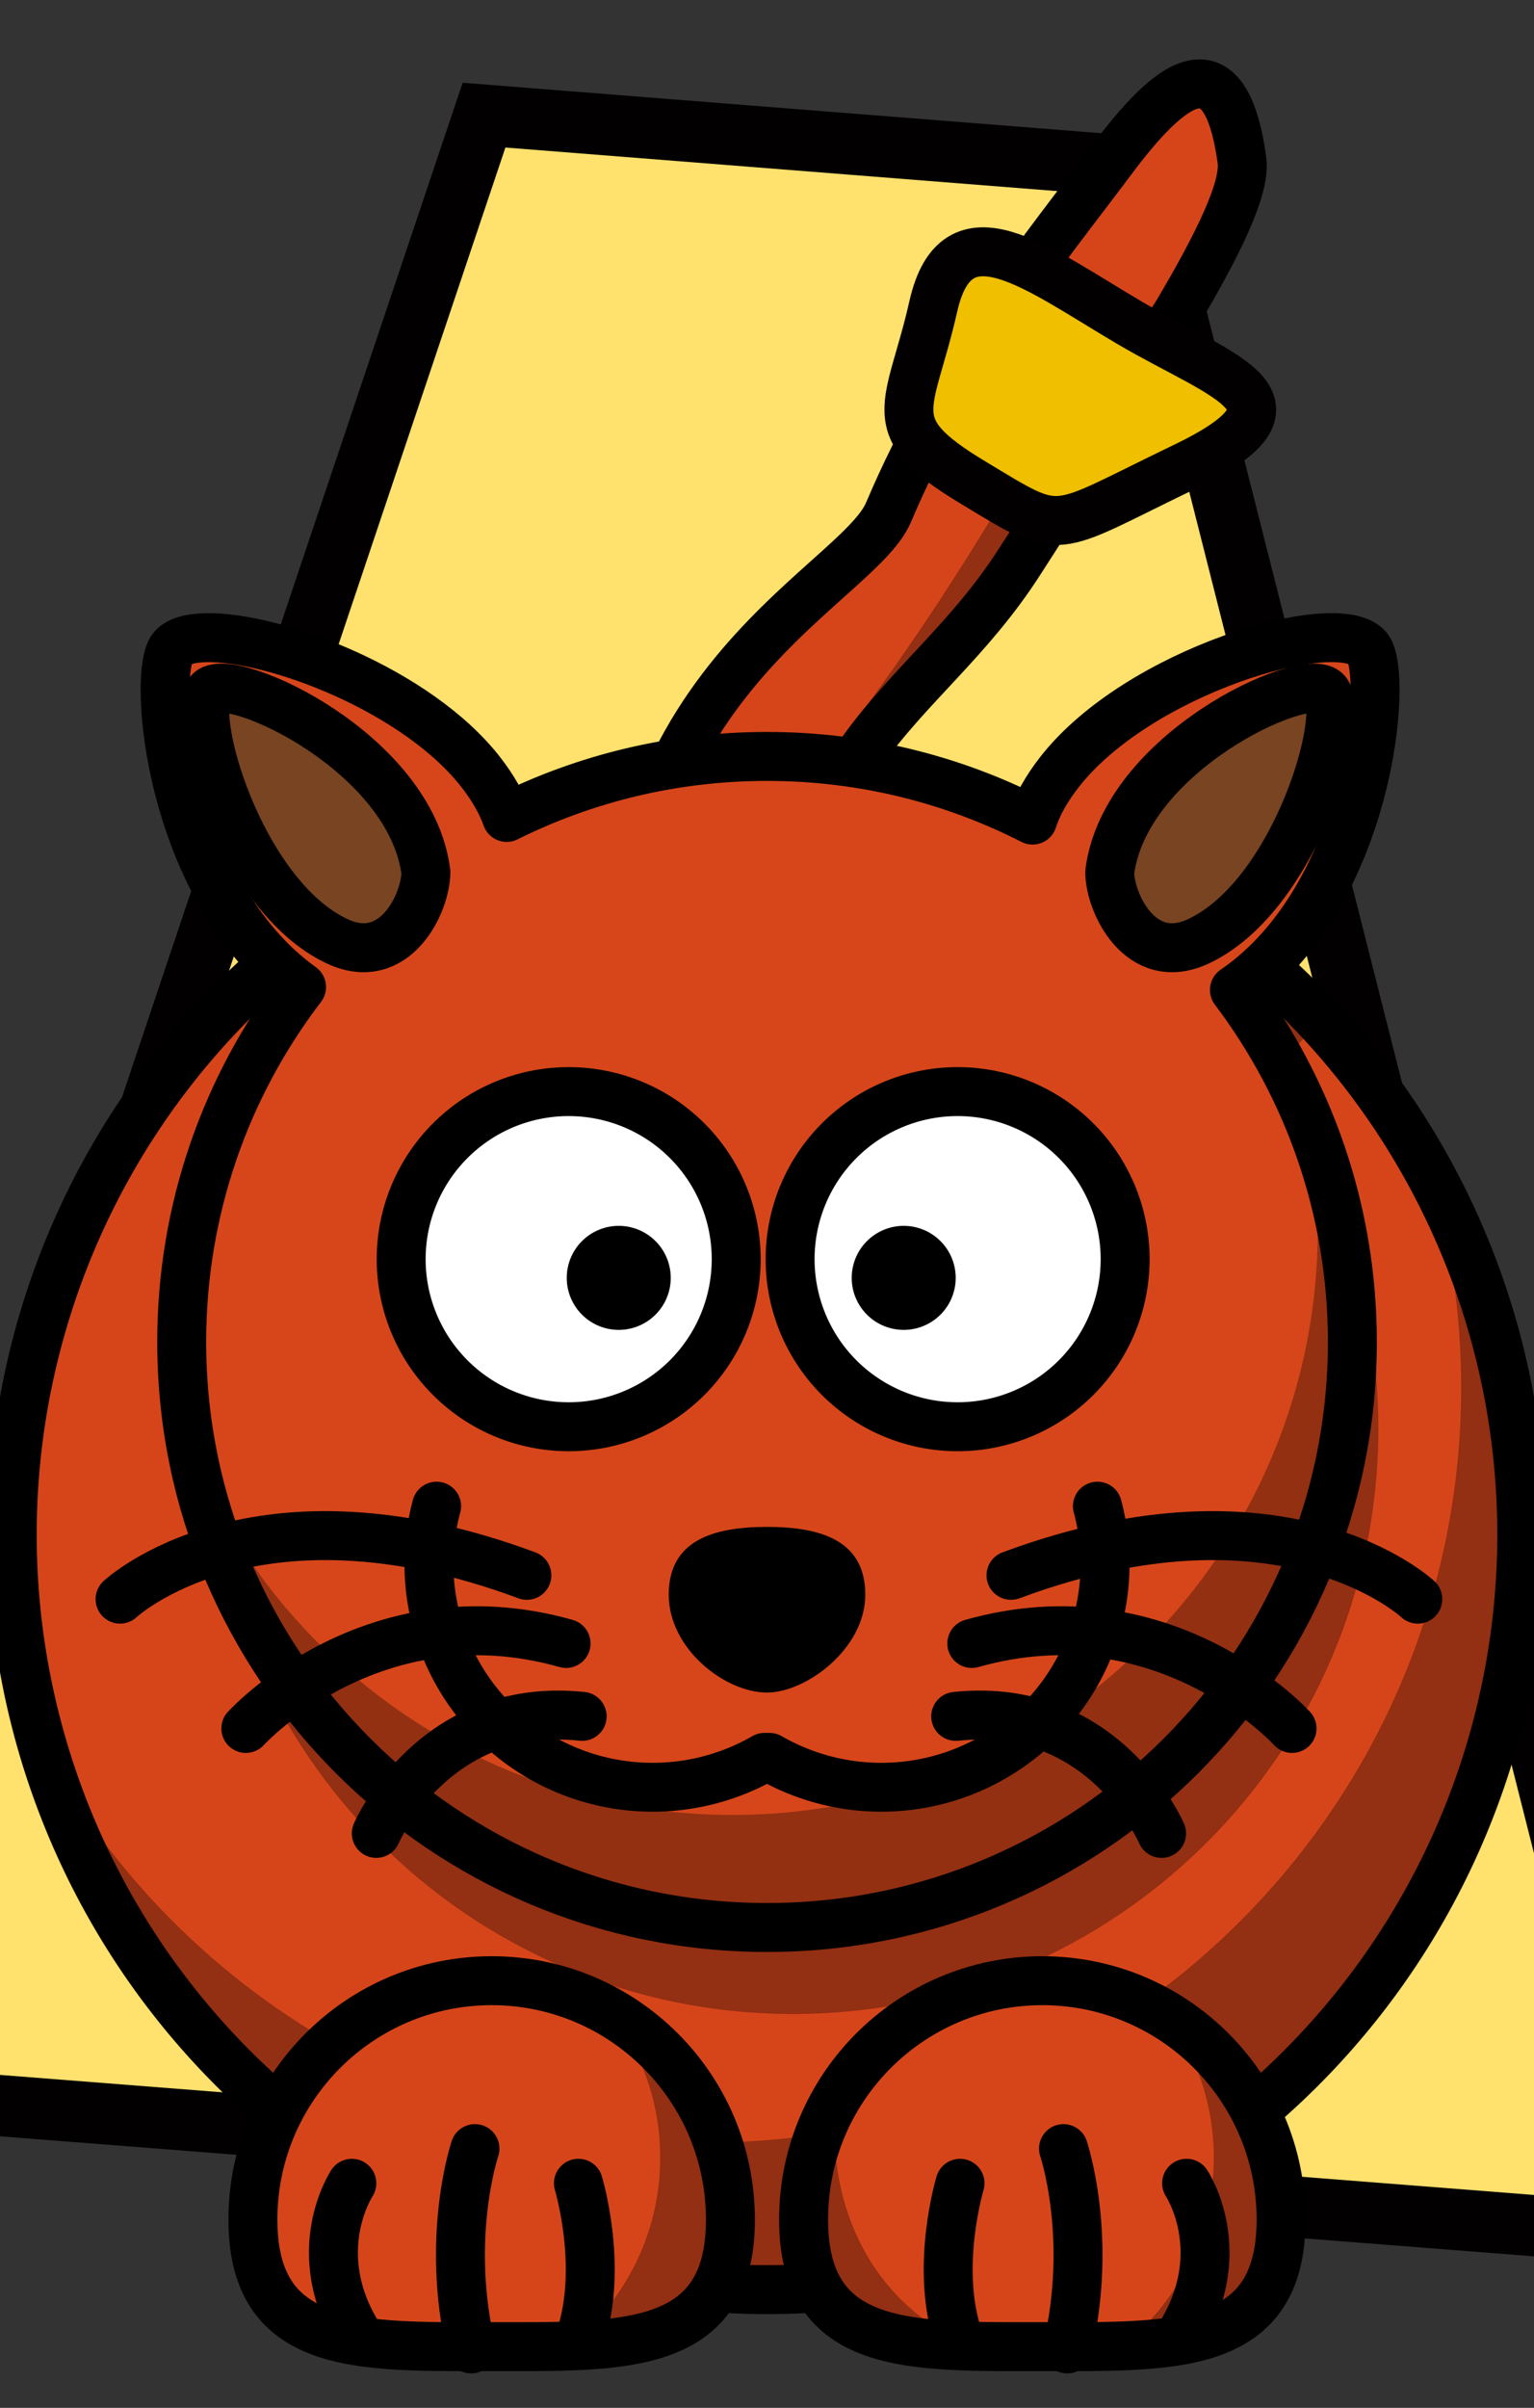 <?xml version="1.0" encoding="UTF-8" standalone="no"?>
<!-- Created with Inkscape (http://www.inkscape.org/) -->

<svg
   xmlns:dc="http://purl.org/dc/elements/1.1/"
   xmlns:cc="http://creativecommons.org/ns#"
   xmlns:rdf="http://www.w3.org/1999/02/22-rdf-syntax-ns#"
   xmlns:svg="http://www.w3.org/2000/svg"
   xmlns="http://www.w3.org/2000/svg"
   xmlns:sodipodi="http://sodipodi.sourceforge.net/DTD/sodipodi-0.dtd"
   xmlns:inkscape="http://www.inkscape.org/namespaces/inkscape"
   version="1.0"
   width="250.772"
   height="393.489"
   id="svg2"
   inkscape:version="0.48.1 r9760"
   sodipodi:docname="rfmetronome-1.4.svg"
   inkscape:export-filename="/home/drt/Downloads/rfmetronome-1.3-72.png"
   inkscape:export-xdpi="17.134361"
   inkscape:export-ydpi="17.134361">
  <rect width="100%" height="100%" fill="#333333" stroke="none"/>
  <sodipodi:namedview
     pagecolor="#ffffff"
     bordercolor="#666666"
     borderopacity="1"
     objecttolerance="10"
     gridtolerance="10"
     guidetolerance="10"
     inkscape:pageopacity="0"
     inkscape:pageshadow="2"
     inkscape:window-width="1280"
     inkscape:window-height="742"
     id="namedview3109"
     showgrid="false"
     inkscape:zoom="0.834386"
     inkscape:cx="17.502696"
     inkscape:cy="218.55768"
     inkscape:window-x="0"
     inkscape:window-y="26"
     inkscape:window-maximized="1"
     inkscape:current-layer="svg2" />
  <defs
     id="defs4" />
  <g
     id="g4417">
    <path
       inkscape:export-ydpi="23.11536"
       inkscape:export-xdpi="23.11536"
       inkscape:export-filename="/home/drt/Downloads/cat_at_96.png"
       sodipodi:nodetypes="ccccc"
       inkscape:connector-curvature="0"
       id="rect4012"
       d="M 79.126,18.816 186.126,27.266 271.754,365.354 -29.363,341.798 z"
       style="fill:#ffe16e;fill-opacity:1;stroke:#020000;stroke-width:10;stroke-miterlimit:4;stroke-opacity:1;stroke-dasharray:none" />
    <path
       sodipodi:nodetypes="cssssscc"
       d="m 103.844,176.89 c -9.443,-63.582 36.021,-80.434 41.41,-93.169 10.665,-25.2 26.361,-44.035 36.402,-57.485 9.316,-12.48 18.582,-20.454 21.372,-0.032 1.214,8.885 -17.211,35.763 -36.37,65.623 -16.342,25.469 -39.522,29.665 -39.522,83.804 1e-5,46.024 -22.033,1.259 -23.292,1.259 z"
       id="path3229-0"
       style="fill:#d6451a;fill-opacity:1;fill-rule:evenodd;stroke:#000000;stroke-width:8;stroke-linecap:butt;stroke-linejoin:miter;stroke-miterlimit:4;stroke-opacity:1;stroke-dasharray:none"
       inkscape:connector-curvature="0" />
    <path
       sodipodi:nodetypes="csscssc"
       d="m 200.515,34.427 c -17.269,22.425 -33.322,41.752 -36.472,47.001 -31.962,53.269 -39.429,46.402 -43.429,77.04 -2.42,18.54 -3.16,30.9 -7.562,28.719 6.792,9.204 11.301,14.087 15.062,-14.719 6.056,-46.38 -2.842,-36.296 10.628,-50.408 23.773,-24.907 68.516,-82.256 61.773,-87.634 z"
       id="path3334-4"
       style="fill:#000000;fill-opacity:0.314;fill-rule:evenodd;stroke:none"
       inkscape:connector-curvature="0" />
    <path
       inkscape:export-ydpi="23.11536"
       inkscape:export-xdpi="23.11536"
       inkscape:export-filename="/home/drt/Downloads/cat_at_96.png"
       d="m 248.772,250.783 a 123.386,123.386 0 1 1 -246.772,0 123.386,123.386 0 1 1 246.772,0 z"
       id="path2383"
       style="fill:#d6451a;fill-opacity:1;fill-rule:nonzero;stroke:#000000;stroke-width:8;stroke-linecap:round;stroke-linejoin:round;stroke-miterlimit:4;stroke-opacity:1;stroke-dasharray:none"
       inkscape:connector-curvature="0" />
    <path
       inkscape:export-ydpi="23.11536"
       inkscape:export-xdpi="23.11536"
       inkscape:export-filename="/home/drt/Downloads/cat_at_96.png"
       d="m 79.236,136.347 c -14.361,5.803 -27.382,14.23 -38.469,24.688 3.242,5.518 7.449,10.589 12.781,14.406 -12.298,16.098 -19.594,36.193 -19.594,58 -10e-6,52.819 42.868,95.688 95.688,95.688 52.819,1e-5 95.687,-42.868 95.688,-95.688 -1e-5,-21.6 -7.194,-41.511 -19.281,-57.531 3.723,-2.547 6.888,-5.693 9.594,-9.188 -10.566,-11.339 -23.219,-20.706 -37.375,-27.438 -0.304,0.361 -0.59,0.726 -0.875,1.094 -2.157,2.779 -3.554,5.361 -4.344,7.781 -13.035,-6.655 -27.776,-10.406 -43.406,-10.406 -15.285,1e-5 -29.742,3.586 -42.562,9.969 -0.813,-2.293 -2.162,-4.734 -4.188,-7.344 -1.084,-1.396 -2.323,-2.74 -3.656,-4.031 z"
       id="path3306"
       style="fill:#000000;fill-opacity:0.314;fill-rule:nonzero;stroke:none"
       inkscape:connector-curvature="0" />
    <path
       inkscape:export-ydpi="23.11536"
       inkscape:export-xdpi="23.11536"
       inkscape:export-filename="/home/drt/Downloads/cat_at_96.png"
       d="m 33.642,104.208 c -2.565,0.057 -4.46,0.587 -5.406,1.656 -3.487,3.939 -0.59,39.934 21.062,55.438 -12.298,16.098 -19.594,36.193 -19.594,58 0,52.819 42.868,95.688 95.688,95.688 52.819,0 95.687,-42.868 95.688,-95.688 0,-21.6 -7.194,-41.511 -19.281,-57.531 22.265,-15.232 25.273,-51.927 21.75,-55.906 -5.047,-5.701 -37.514,3.767 -50.406,20.375 -2.157,2.779 -3.554,5.361 -4.344,7.781 -13.035,-6.655 -27.776,-10.406 -43.406,-10.406 -15.285,0 -29.742,3.586 -42.562,9.969 -0.813,-2.293 -2.162,-4.734 -4.188,-7.344 -10.475,-13.494 -33.886,-22.278 -45,-22.031 z"
       id="path2385"
       style="fill:#d6461a;fill-opacity:1;fill-rule:nonzero;stroke:#000000;stroke-width:8;stroke-linecap:round;stroke-linejoin:round;stroke-miterlimit:4;stroke-opacity:1;stroke-dasharray:none"
       inkscape:connector-curvature="0" />
    <path
       inkscape:export-ydpi="23.11536"
       inkscape:export-xdpi="23.11536"
       inkscape:export-filename="/home/drt/Downloads/cat_at_96.png"
       d="m 213.58,182.222 c 1.203,6.045 1.844,12.289 1.844,18.688 -1e-5,52.819 -42.868,95.688 -95.688,95.688 -39.615,0 -73.624,-24.098 -88.156,-58.438 8.771,43.79 47.453,76.844 93.812,76.844 52.819,-3e-5 95.687,-42.868 95.688,-95.688 0,-13.154 -2.684,-25.69 -7.5,-37.094 z"
       id="path3293"
       style="fill:#000000;fill-opacity:0.314;fill-rule:nonzero;stroke:none"
       inkscape:connector-curvature="0" />
    <path
       inkscape:export-ydpi="23.11536"
       inkscape:export-xdpi="23.11536"
       inkscape:export-filename="/home/drt/Downloads/cat_at_96.png"
       d="m 120.35,205.773 a 27.384,27.384 0 1 1 -54.768,0 27.384,27.384 0 1 1 54.768,0 z"
       id="path2387"
       style="fill:#ffffff;fill-opacity:1;fill-rule:nonzero;stroke:#000000;stroke-width:8;stroke-linecap:round;stroke-linejoin:round;stroke-miterlimit:4;stroke-opacity:1;stroke-dasharray:none"
       inkscape:connector-curvature="0" />
    <path
       inkscape:export-ydpi="23.11536"
       inkscape:export-xdpi="23.11536"
       inkscape:export-filename="/home/drt/Downloads/cat_at_96.png"
       d="m 183.932,205.773 a 27.384,27.384 0 0 1 -54.768,0 27.384,27.384 0 1 1 54.768,0 z"
       id="path2391"
       style="fill:#ffffff;fill-opacity:1;fill-rule:nonzero;stroke:#000000;stroke-width:8;stroke-linecap:round;stroke-linejoin:round;stroke-miterlimit:4;stroke-opacity:1;stroke-dasharray:none"
       inkscape:connector-curvature="0" />
    <path
       inkscape:export-ydpi="23.11536"
       inkscape:export-xdpi="23.11536"
       inkscape:export-filename="/home/drt/Downloads/cat_at_96.png"
       d="m 109.648,208.92 a 8.499,8.499 0 0 1 -16.997,0 8.499,8.499 0 1 1 16.997,0 z"
       id="path2393"
       style="fill:#000000;fill-opacity:1;fill-rule:nonzero;stroke:none"
       inkscape:connector-curvature="0" />
    <path
       inkscape:export-ydpi="23.11536"
       inkscape:export-xdpi="23.11536"
       inkscape:export-filename="/home/drt/Downloads/cat_at_96.png"
       d="m 156.233,208.92 a 8.499,8.499 0 0 1 -16.997,0 8.499,8.499 0 1 1 16.997,0 z"
       id="path2395"
       style="fill:#000000;fill-opacity:1;fill-rule:nonzero;stroke:none"
       inkscape:connector-curvature="0" />
    <path
       inkscape:export-ydpi="23.11536"
       inkscape:export-xdpi="23.11536"
       inkscape:export-filename="/home/drt/Downloads/cat_at_96.png"
       d="m 141.453,260.598 c 0,8.83 -9.67,15.996 -16.067,15.996 -6.891,0 -16.067,-7.166 -16.067,-15.996 0,-8.83 7.198,-11.074 16.067,-11.074 8.869,0 16.067,2.244 16.067,11.074 z"
       id="path2397"
       style="fill:#000000;fill-opacity:1;fill-rule:nonzero;stroke:none"
       inkscape:connector-curvature="0" />
    <g
       style="stroke-width:8;stroke-miterlimit:4;stroke-dasharray:none"
       inkscape:export-ydpi="23.11536"
       inkscape:export-xdpi="23.11536"
       inkscape:export-filename="/home/drt/Downloads/cat_at_96.png"
       transform="translate(-202.598,-242.564)"
       id="g3178">
      <path
         d="M 392.751,487.022 A 39.03,39.03 0 0 1 335.535,530.925"
         transform="matrix(0.937,0,0,0.935,13.993,33.332)"
         id="path2400"
         style="fill:none;stroke:#000000;stroke-width:8.543;stroke-linecap:round;stroke-linejoin:round;stroke-miterlimit:4;stroke-opacity:1;stroke-dasharray:none"
         inkscape:connector-curvature="0" />
      <path
         d="M 392.751,487.022 A 39.03,39.03 0 0 1 335.535,530.925"
         transform="matrix(-0.937,0,0,0.935,641.976,33.332)"
         id="path3176"
         style="fill:none;stroke:#000000;stroke-width:8.543;stroke-linecap:round;stroke-linejoin:round;stroke-miterlimit:4;stroke-opacity:1;stroke-dasharray:none"
         inkscape:connector-curvature="0" />
    </g>
    <path
       inkscape:export-ydpi="23.11536"
       inkscape:export-xdpi="23.11536"
       inkscape:export-filename="/home/drt/Downloads/cat_at_96.png"
       d="m 233.955,192.16 c 3.202,10.975 4.906,22.589 4.906,34.594 10e-6,68.109 -55.266,123.375 -123.375,123.375 -46.825,0 -87.598,-26.132 -108.5,-64.594 15.023,51.2 62.367,88.625 118.406,88.625 68.109,0 123.375,-55.266 123.375,-123.375 0,-21.21 -5.373,-41.186 -14.812,-58.625 z"
       id="path3339"
       style="fill:#000000;fill-opacity:0.314;fill-rule:nonzero;stroke:none"
       inkscape:connector-curvature="0" />
    <g
       style="stroke-width:8;stroke-miterlimit:4;stroke-dasharray:none"
       inkscape:export-ydpi="23.11536"
       inkscape:export-xdpi="23.11536"
       inkscape:export-filename="/home/drt/Downloads/cat_at_96.png"
       transform="translate(-200.076,-248.229)"
       id="g3188">
      <path
         d="m 365.347,505.667 c 44.674,-16.608 66.504,3.893 66.504,3.893"
         id="path3182"
         style="fill:none;stroke:#000000;stroke-width:8;stroke-linecap:round;stroke-linejoin:miter;stroke-miterlimit:4;stroke-opacity:1;stroke-dasharray:none"
         inkscape:connector-curvature="0" />
      <path
         d="m 358.94,516.803 c 31.633,-8.958 52.351,13.887 52.351,13.887"
         id="path3184"
         style="fill:none;stroke:#000000;stroke-width:8;stroke-linecap:round;stroke-linejoin:miter;stroke-miterlimit:4;stroke-opacity:1;stroke-dasharray:none"
         inkscape:connector-curvature="0" />
      <path
         d="m 356.309,528.714 c 24.338,-2.576 33.657,19.126 33.657,19.126"
         id="path3186"
         style="fill:none;stroke:#000000;stroke-width:8;stroke-linecap:round;stroke-linejoin:miter;stroke-miterlimit:4;stroke-opacity:1;stroke-dasharray:none"
         inkscape:connector-curvature="0" />
    </g>
    <g
       style="stroke-width:8;stroke-miterlimit:4;stroke-dasharray:none"
       inkscape:export-ydpi="23.11536"
       inkscape:export-xdpi="23.11536"
       inkscape:export-filename="/home/drt/Downloads/cat_at_96.png"
       transform="matrix(-1,0,0,1,451.478,-248.229)"
       id="g3193">
      <path
         d="m 365.347,505.667 c 44.674,-16.608 66.504,3.893 66.504,3.893"
         id="path3195"
         style="fill:none;stroke:#000000;stroke-width:8;stroke-linecap:round;stroke-linejoin:miter;stroke-miterlimit:4;stroke-opacity:1;stroke-dasharray:none"
         inkscape:connector-curvature="0" />
      <path
         d="m 358.94,516.803 c 31.633,-8.958 52.351,13.887 52.351,13.887"
         id="path3197"
         style="fill:none;stroke:#000000;stroke-width:8;stroke-linecap:round;stroke-linejoin:miter;stroke-miterlimit:4;stroke-opacity:1;stroke-dasharray:none"
         inkscape:connector-curvature="0" />
      <path
         d="m 356.309,528.714 c 24.338,-2.576 33.657,19.126 33.657,19.126"
         id="path3199"
         style="fill:none;stroke:#000000;stroke-width:8;stroke-linecap:round;stroke-linejoin:miter;stroke-miterlimit:4;stroke-opacity:1;stroke-dasharray:none"
         inkscape:connector-curvature="0" />
    </g>
    <path
       inkscape:export-ydpi="23.11536"
       inkscape:export-xdpi="23.11536"
       inkscape:export-filename="/home/drt/Downloads/cat_at_96.png"
       d="m 181.414,142.506 c 2.518,-19.515 31.476,-32.735 35.253,-29.588 3.777,3.148 -4.669,33.403 -20.774,40.919 -9.443,4.407 -14.479,-6.295 -14.479,-11.331 z"
       id="path3231"
       style="fill:#784421;fill-opacity:1;fill-rule:evenodd;stroke:#000000;stroke-width:8;stroke-linecap:butt;stroke-linejoin:round;stroke-miterlimit:4;stroke-opacity:1;stroke-dasharray:none"
       inkscape:connector-curvature="0" />
    <path
       inkscape:export-ydpi="23.11536"
       inkscape:export-xdpi="23.11536"
       inkscape:export-filename="/home/drt/Downloads/cat_at_96.png"
       d="m 69.622,142.506 c -2.518,-19.515 -31.476,-32.735 -35.253,-29.588 -3.777,3.148 4.669,33.403 20.774,40.919 9.443,4.407 14.479,-6.295 14.479,-11.331 z"
       id="path3233"
       style="fill:#784421;fill-opacity:1;fill-rule:evenodd;stroke:#000000;stroke-width:8;stroke-linecap:butt;stroke-linejoin:round;stroke-miterlimit:4;stroke-opacity:1;stroke-dasharray:none"
       inkscape:connector-curvature="0" />
    <path
       inkscape:export-ydpi="8.400794"
       inkscape:export-xdpi="8.400794"
       inkscape:export-filename="/home/drt/Downloads/cat_at_36.png"
       d="m 119.406,362.712 c 0,21.545 -17.486,20.774 -39.03,20.774 -11.98,0 -22.705,0.238 -29.866,-3.254 -5.718,-2.788 -9.164,-7.955 -9.164,-17.52 0,-21.545 17.486,-39.03 39.03,-39.03 21.545,0 39.03,17.486 39.03,39.03 z"
       id="path3238"
       style="fill:#d6451a;fill-opacity:1;fill-rule:nonzero;stroke:#000000;stroke-width:8;stroke-linecap:round;stroke-linejoin:round;stroke-miterlimit:4;stroke-opacity:1;stroke-dasharray:none"
       inkscape:connector-curvature="0" />
    <path
       inkscape:export-ydpi="8.400794"
       inkscape:export-xdpi="8.400794"
       inkscape:export-filename="/home/drt/Downloads/cat_at_36.png"
       d="m 100.392,329.504 c 4.723,6.48 7.531,14.467 7.531,23.094 1e-5,12.466 -5.835,23.559 -14.906,30.75 15.081,-0.573 25.906,-3.694 25.906,-20.625 0,-14.032 -7.407,-26.34 -18.531,-33.219 z"
       id="path3332"
       style="fill:#000000;fill-opacity:0.314;fill-rule:nonzero;stroke:none"
       inkscape:connector-curvature="0" />
    <g
       style="stroke-width:8;stroke-miterlimit:4;stroke-dasharray:none"
       inkscape:export-ydpi="8.400794"
       inkscape:export-xdpi="8.400794"
       inkscape:export-filename="/home/drt/Downloads/cat_at_36.png"
       transform="matrix(-1,0,0,1,452.399,-247.355)"
       id="g2469">
      <path
         d="m 357.342,628.694 c -3.503,-11.331 0.5,-24.551 0.5,-24.551"
         id="path2471"
         style="fill:none;stroke:#000000;stroke-width:8;stroke-linecap:round;stroke-linejoin:miter;stroke-miterlimit:4;stroke-opacity:1;stroke-dasharray:none"
         inkscape:connector-curvature="0" />
      <path
         d="m 375.367,631.212 c 4.293,-18.256 -0.613,-32.735 -0.613,-32.735"
         id="path2473"
         style="fill:none;stroke:#000000;stroke-width:8;stroke-linecap:round;stroke-linejoin:miter;stroke-miterlimit:4;stroke-opacity:1;stroke-dasharray:none"
         inkscape:connector-curvature="0" />
      <path
         d="m 393.621,629.324 c 8.813,-13.849 1.259,-25.181 1.259,-25.181"
         id="path2475"
         style="fill:none;stroke:#000000;stroke-width:8;stroke-linecap:round;stroke-linejoin:miter;stroke-miterlimit:4;stroke-opacity:1;stroke-dasharray:none"
         inkscape:connector-curvature="0" />
    </g>
    <path
       inkscape:export-ydpi="8.400794"
       inkscape:export-xdpi="8.400794"
       inkscape:export-filename="/home/drt/Downloads/cat_at_36.png"
       d="m 209.427,362.712 c 0,21.545 -17.486,20.774 -39.03,20.774 -21.545,0 -39.03,0.771 -39.03,-20.774 0,-21.545 17.486,-39.03 39.03,-39.03 21.545,0 39.03,17.486 39.03,39.03 z"
       id="path3235"
       style="fill:#d6451a;fill-opacity:1;fill-rule:nonzero;stroke:#000000;stroke-width:8;stroke-linecap:round;stroke-linejoin:round;stroke-miterlimit:4;stroke-opacity:1;stroke-dasharray:none"
       inkscape:connector-curvature="0" />
    <path
       inkscape:export-ydpi="8.400794"
       inkscape:export-xdpi="8.400794"
       inkscape:export-filename="/home/drt/Downloads/cat_at_36.png"
       d="m 190.892,329.504 c 4.723,6.48 7.531,14.467 7.531,23.094 10e-6,12.466 -5.835,23.559 -14.906,30.75 15.081,-0.573 25.906,-3.694 25.906,-20.625 0,-14.032 -7.407,-26.34 -18.531,-33.219 z"
       id="path3327"
       style="fill:#000000;fill-opacity:0.314;fill-rule:nonzero;stroke:none"
       inkscape:connector-curvature="0" />
    <path
       inkscape:export-ydpi="8.400794"
       inkscape:export-xdpi="8.400794"
       inkscape:export-filename="/home/drt/Downloads/cat_at_36.png"
       d="m 136.58,343.222 c -3.313,5.735 -5.219,12.406 -5.219,19.5 0,17.505 11.553,20.263 27.438,20.688 -15.78,-6.578 -23.805,-22.208 -22.219,-40.188 z"
       id="path3349"
       style="fill:#000000;fill-opacity:0.314;fill-rule:nonzero;stroke:none"
       inkscape:connector-curvature="0" />
    <g
       style="stroke-width:8;stroke-miterlimit:4;stroke-dasharray:none"
       inkscape:export-ydpi="8.400794"
       inkscape:export-xdpi="8.400794"
       inkscape:export-filename="/home/drt/Downloads/cat_at_36.png"
       transform="translate(-200.899,-247.355)"
       id="g2508">
      <path
         d="m 357.342,628.694 c -3.503,-11.331 0.5,-24.551 0.5,-24.551"
         id="path2510"
         style="fill:none;stroke:#000000;stroke-width:8;stroke-linecap:round;stroke-linejoin:miter;stroke-miterlimit:4;stroke-opacity:1;stroke-dasharray:none"
         inkscape:connector-curvature="0" />
      <path
         d="m 375.367,631.212 c 4.293,-18.256 -0.613,-32.735 -0.613,-32.735"
         id="path2512"
         style="fill:none;stroke:#000000;stroke-width:8;stroke-linecap:round;stroke-linejoin:miter;stroke-miterlimit:4;stroke-opacity:1;stroke-dasharray:none"
         inkscape:connector-curvature="0" />
      <path
         d="m 393.621,629.324 c 8.813,-13.849 1.259,-25.181 1.259,-25.181"
         id="path2514"
         style="fill:none;stroke:#000000;stroke-width:8;stroke-linecap:round;stroke-linejoin:miter;stroke-miterlimit:4;stroke-opacity:1;stroke-dasharray:none"
         inkscape:connector-curvature="0" />
    </g>
    <path
       inkscape:export-filename="/home/drt/Downloads/cat_at_96.png"
       inkscape:export-ydpi="23.11536"
       inkscape:export-xdpi="23.11536"
       sodipodi:nodetypes="zzzzz"
       inkscape:connector-curvature="0"
       id="path3239"
       d="m 184.759,52.809 c 15.39,9.049 31.032,12.846 8.777,23.544 -22.254,10.698 -19.404,11.595 -34.638,2.403 -15.233,-9.192 -10.14,-11.814 -6.33,-28.67 3.81,-16.856 16.801,-6.326 32.191,2.723 z"
       inkscape:transform-center-y="-17.030374"
       inkscape:transform-center-x="-42.800735"
       style="fill:#efbf00;stroke:#020000;stroke-width:8;stroke-miterlimit:4;stroke-opacity:1;stroke-dasharray:none;fill-opacity:1" />
  </g>
</svg>
